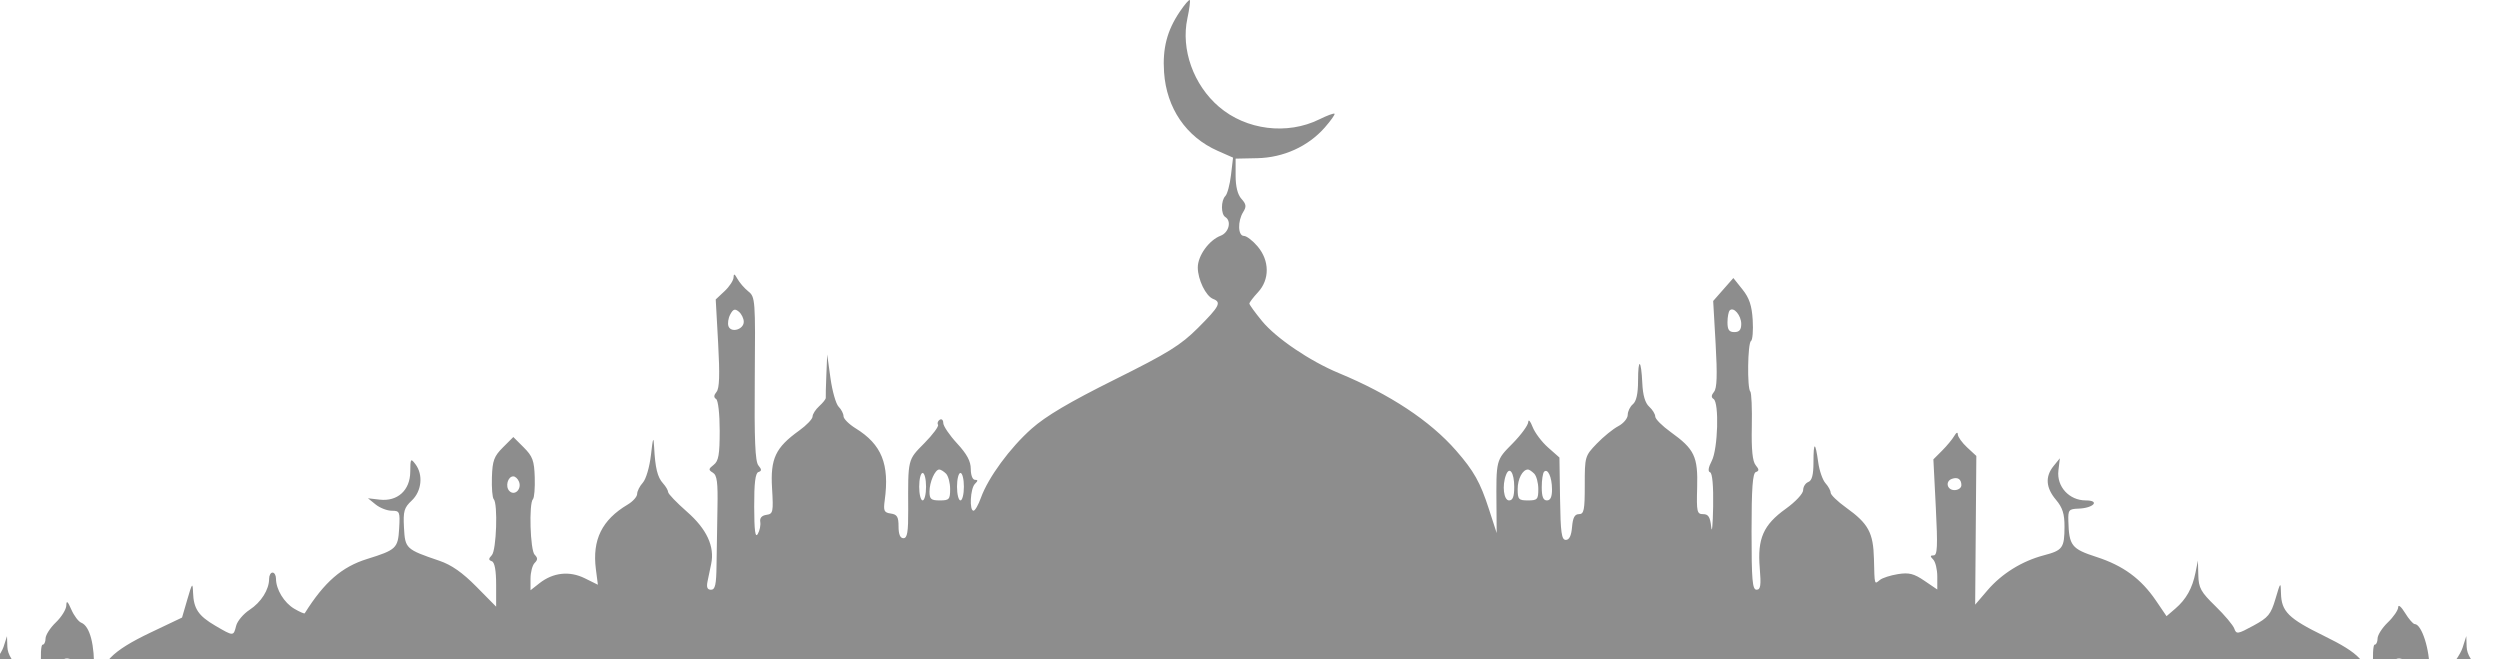 <svg xmlns="http://www.w3.org/2000/svg" width="1320" height="348" fill="none"><path fill="#8D8D8D66" fill-rule="evenodd" d="M622.907 6.193c-6.707 9.933-9.138 19.308-8.283 31.951 1.282 18.95 11.641 34.134 28.319 41.5l8.11 3.583-1.089 9.195c-.602 5.059-1.931 10.035-2.955 11.058-2.388 2.385-2.419 9.649-.049 11.113 3.425 2.115 1.89 8.223-2.486 9.884-6.124 2.326-12.043 10.558-12.043 16.75 0 6.391 4.271 15.148 8.105 16.617 4.526 1.735 3.374 3.939-7.98 15.278-9.182 9.17-15.676 13.198-44.04 27.312-23.755 11.822-36.281 19.225-43.798 25.889-11.467 10.162-22.948 25.814-26.804 36.538-1.344 3.742-3.096 6.802-3.895 6.802-2.292 0-1.689-11.733.728-14.147 1.695-1.692 1.695-2.177 0-2.177-1.231 0-2.179-2.473-2.179-5.691 0-4.119-2.007-7.866-7.265-13.563-3.995-4.329-7.264-9.161-7.264-10.738s-.83-2.355-1.845-1.729c-1.015.628-1.43 1.814-.921 2.637.51.824-2.746 5.216-7.234 9.763-8.846 8.962-8.63 8.062-8.508 35.191.054 11.764-.485 14.963-2.517 14.963-1.733 0-2.584-2.049-2.584-6.221 0-5.073-.756-6.33-4.087-6.801-3.55-.504-3.972-1.413-3.22-6.929 2.617-19.157-1.58-29.561-15.357-38.063-3.516-2.171-6.394-5.046-6.394-6.39 0-1.344-1.161-3.602-2.577-5.016-1.419-1.417-3.356-8.209-4.31-15.094l-1.729-12.518-.448 10.882c-.246 5.985-.382 11.397-.304 12.027.078.629-1.46 2.591-3.418 4.362-1.957 1.77-3.559 4.262-3.559 5.539 0 1.276-3.178 4.603-7.061 7.39-12.524 8.991-15.254 14.784-14.327 30.398.751 12.666.553 13.6-2.979 14.105-2.459.351-3.596 1.655-3.245 3.727.294 1.754-.294 4.61-1.308 6.348-1.34 2.299-1.858-1.622-1.9-14.372-.038-12.451.603-17.752 2.216-18.295 1.814-.609 1.814-1.315-.005-3.516-1.706-2.066-2.181-13.527-1.904-45.807.36-41.602.247-43.153-3.39-46.056-2.069-1.653-4.66-4.638-5.759-6.633-1.509-2.74-2.012-2.929-2.054-.769-.029 1.571-2.161 4.833-4.735 7.247l-4.68 4.391 1.281 23.119c.926 16.723.688 23.83-.858 25.689-1.458 1.758-1.532 2.944-.232 3.747 1.09.673 1.905 7.839 1.905 16.739 0 12.672-.59 16.02-3.178 18.03-2.792 2.169-2.842 2.671-.418 4.139 2.198 1.327 2.692 5.129 2.417 18.588-.189 9.306-.408 22.836-.49 30.069-.118 10.489-.705 13.149-2.906 13.149-1.983 0-2.493-1.275-1.816-4.534.518-2.494 1.375-6.605 1.902-9.135 1.917-9.192-2.354-18.382-12.793-27.525-5.452-4.775-9.923-9.435-9.936-10.352-.013-.92-1.23-3.004-2.704-4.631-2.937-3.239-4.112-8.016-4.699-19.091-.316-5.985-.608-5.27-1.674 4.087-.726 6.38-2.604 12.79-4.291 14.652-1.651 1.821-3.001 4.5-3.001 5.951 0 1.453-2.246 3.974-4.994 5.604-13.599 8.073-18.788 18.612-16.795 34.118l1.055 8.214-6.905-3.412c-8.103-4.004-16.714-3.067-23.936 2.606l-4.724 3.711v-6.116c0-3.364.981-7.096 2.179-8.294 1.695-1.692 1.695-2.66 0-4.352-2.339-2.336-3.102-27.129-.902-29.328.703-.701 1.129-5.903.95-11.56-.278-8.8-1.119-11.078-5.817-15.768l-5.49-5.485-5.491 5.485c-4.698 4.69-5.539 6.968-5.817 15.768-.179 5.657.247 10.859.95 11.56 2.259 2.257 1.428 26.992-.993 29.554-1.816 1.923-1.816 2.57 0 3.234 1.491.548 2.27 4.799 2.27 12.404v11.569l-10.443-10.573c-7.349-7.444-13.132-11.49-19.523-13.665-17.694-6.016-18.103-6.398-18.693-17.465-.467-8.713.051-10.529 4.086-14.312 5.285-4.959 6.168-13.659 1.953-19.225-2.483-3.279-2.672-3-2.725 4.055-.074 9.731-6.732 15.774-16.163 14.673l-6.16-.718 4.07 3.292c2.237 1.81 6.064 3.29 8.503 3.29 4.204 0 4.406.489 3.884 9.462-.599 10.323-1.556 11.23-16.893 15.998-13.394 4.164-22.609 12.182-32.952 28.672-.217.349-2.707-.734-5.535-2.401-5.348-3.156-9.64-10.198-9.64-15.819 0-1.797-.817-3.266-1.816-3.266-.999 0-1.816 1.469-1.816 3.266 0 5.731-4.186 12.386-10.319 16.4-3.275 2.143-6.467 5.941-7.094 8.439-1.404 5.584-1.371 5.584-10.998-.049-8.948-5.238-11.454-8.971-11.754-17.508-.193-5.47-.465-5.145-3.011 3.595l-2.799 9.609-16.703 7.951c-20.311 9.67-26.942 16.479-25.968 26.663.476 4.998-.036 6.926-1.845 6.926-1.944 0-2.398-2.947-2.022-13.149.507-13.793-2.126-23.931-6.668-25.671-1.47-.564-3.832-3.691-5.25-6.948-1.94-4.458-2.594-4.997-2.649-2.18-.038 2.059-2.522 6.087-5.519 8.954-2.996 2.868-5.448 6.693-5.448 8.501 0 1.808-.708 3.288-1.573 3.288-.866 0-1.159 5.808-.65 12.908l.924 12.906-9.338-9.576c-6.927-7.101-9.387-11.022-9.526-15.173l-.185-5.599-1.85 5.744C.82 344.763-4 351.59-8.875 356.774c-7.464 7.942-8.86 10.537-8.86 16.475 0 5.838-.623 7.048-3.633 7.048-3.56 0-3.632 1.21-3.632 59.852V500h1353v-59.851c0-58.325-.09-59.852-3.58-59.852-2.43 0-3.24-.869-2.52-2.724 1.99-5.196-1.34-12.074-10.31-21.271-6.64-6.809-9.06-10.717-9.2-14.841l-.19-5.599-1.97 6.179c-1.09 3.397-5.56 9.863-9.95 14.366l-7.96 8.191.38-10.741c.38-10.448-4.03-24.343-7.73-24.343-.83 0-3.13-2.652-5.11-5.894-1.97-3.243-3.6-4.62-3.6-3.06s-2.46 5.18-5.46 8.047c-2.99 2.868-5.44 6.693-5.44 8.501 0 1.808-.7 3.288-1.55 3.288-.85 0-1.15 6.121-.67 13.603.54 8.399.19 13.602-.93 13.602-.99 0-1.81-3.123-1.81-6.941 0-10.865-4.57-15.735-23.41-24.949-18.68-9.139-22.41-12.839-22.63-22.471-.14-6.152-.25-6.04-2.9 2.934-2.45 8.262-3.78 9.887-11.67 14.176-8.31 4.511-9 4.618-10.08 1.551-.64-1.812-5.13-7.152-9.98-11.869-7.69-7.478-8.84-9.563-9.02-16.323l-.21-7.748-1.27 6.348c-1.66 8.303-4.91 14.11-10.64 19.034l-4.66 3.998-5.58-8.211c-7.86-11.564-17.3-18.483-31.44-23.061-13.12-4.244-14.46-5.956-14.82-18.965-.16-5.87.24-6.363 5.38-6.546 8-.287 11.55-4.337 3.8-4.337-8.73 0-15.42-7.301-14.43-15.755l.76-6.48-3.3 4.064c-4.53 5.594-4.12 11.466 1.25 17.841 3.49 4.145 4.53 7.422 4.51 14.194-.03 11.227-.95 12.509-10.87 15.115-11.56 3.044-22.25 9.667-29.8 18.482l-6.5 7.585.31-39.263.31-39.262-4.86-4.497c-2.67-2.473-4.88-5.555-4.91-6.85-.04-1.418-.8-1.084-1.92.838-1.02 1.754-3.92 5.243-6.43 7.75l-4.56 4.56 1.28 25.349c1.05 20.62.84 25.348-1.14 25.348-1.89 0-1.95.485-.26 2.177 1.2 1.197 2.18 5.252 2.18 9.014v6.837l-6.81-4.63c-5.56-3.781-8.12-4.42-13.98-3.493-3.947.626-8.238 2.017-9.535 3.092-2.928 2.427-2.775 2.969-3.118-11.183-.336-13.804-2.939-18.588-14.693-27.02-4.487-3.218-8.159-6.756-8.159-7.862 0-1.107-1.232-3.372-2.735-5.032-1.506-1.661-3.231-6.621-3.834-11.025-1.529-11.167-2.512-11.203-2.512-.089 0 6.707-.786 9.729-2.724 10.471-1.498.574-2.724 2.513-2.724 4.307 0 1.845-4.007 6.137-9.212 9.872-11.808 8.472-14.986 15.701-13.704 31.168.772 9.319.449 11.533-1.685 11.533-2.207 0-2.641-5.047-2.641-30.682 0-22.928.574-30.874 2.27-31.444 1.793-.602 1.769-1.369-.109-3.641-1.658-2.008-2.272-8.164-2.027-20.307.193-9.583-.167-17.942-.799-18.575-1.718-1.716-1.391-25.573.366-26.658.835-.515 1.242-5.504.908-11.089-.462-7.655-1.793-11.629-5.414-16.161l-4.804-6.013-5.327 6.058-5.326 6.058 1.295 22.698c.941 16.481.706 23.404-.854 25.281-1.465 1.765-1.544 2.96-.245 3.761 3.015 1.861 2.308 26.446-.939 32.665-1.822 3.488-2.139 5.631-.897 6.045 1.208.402 1.811 7.173 1.62 18.173-.169 9.643-.627 14.473-1.017 10.732-.556-5.298-1.498-6.802-4.266-6.802-3.253 0-3.518-1.18-3.158-14.056.455-16.376-1.404-20.277-13.968-29.287-4.488-3.218-8.16-6.899-8.16-8.178 0-1.281-1.44-3.629-3.2-5.22-2.137-1.931-3.345-6.045-3.632-12.373-.585-12.837-2.248-13.753-2.248-1.237 0 6.725-.903 10.803-2.725 12.313-1.498 1.243-2.724 3.769-2.724 5.617 0 1.847-2.248 4.535-4.994 5.971-2.746 1.436-7.855 5.586-11.351 9.221-6.243 6.491-6.356 6.881-6.341 21.918.01 13.198-.413 15.311-3.07 15.311-2.25 0-3.234 1.834-3.646 6.802-.38 4.586-1.452 6.801-3.288 6.801-2.252 0-2.78-3.769-3.047-21.748l-.323-21.748-6.033-5.328c-3.318-2.931-6.992-7.836-8.166-10.899-1.173-3.063-2.194-4.189-2.27-2.503-.076 1.687-3.815 6.792-8.31 11.347-8.799 8.914-8.649 8.308-8.462 33.649l.102 13.602-4.108-12.697c-4.555-14.074-7.929-20.087-17.309-30.831-13.715-15.708-34.94-29.737-61.937-40.935-15.268-6.333-33.122-18.432-40.539-27.473-3.674-4.476-6.68-8.626-6.68-9.219 0-.595 2.044-3.283 4.541-5.975 6.229-6.712 6.164-16.665-.162-24.172-2.586-3.069-5.855-5.581-7.264-5.581-3.173 0-3.402-7.775-.373-12.62 1.787-2.858 1.62-4.128-.908-6.919-2.037-2.247-3.098-6.476-3.098-12.344V83.76l11.44-.237c13.799-.287 26.856-6.214 35.601-16.16 3.218-3.66 5.552-6.954 5.185-7.319-.365-.366-3.968.97-8.007 2.964-16.966 8.383-38.596 5.695-52.956-6.582-13.514-11.55-20.246-30.346-16.732-46.71 1.064-4.954 1.631-9.31 1.259-9.683-.371-.371-2.752 2.4-5.291 6.16ZM392.705 169.92c0 4.043-6.655 6.009-8.049 2.378-.56-1.459-.147-4.277.917-6.265 1.547-2.885 2.461-3.179 4.535-1.46 1.427 1.185 2.597 3.59 2.597 5.347Zm526.671 1.117c0 3.103-1.019 4.313-3.632 4.313-2.777 0-3.633-1.21-3.633-5.138 0-2.828.538-5.677 1.195-6.333 2.067-2.064 6.07 2.657 6.07 7.158Zm-419.884 79.037c1.198 1.197 2.179 4.87 2.179 8.161 0 5.441-.496 5.985-5.448 5.985-4.639 0-5.449-.692-5.449-4.653 0-5.052 2.921-11.67 5.149-11.67.765 0 2.37.98 3.569 2.177Zm300.021 6.999c0 5.143-.763 7.147-2.724 7.147-2.828 0-3.776-7.845-1.626-13.442 1.86-4.841 4.35-1.236 4.35 6.295Zm10.533-6.999c1.199 1.197 2.18 4.87 2.18 8.161 0 5.441-.496 5.985-5.449 5.985-4.952 0-5.448-.544-5.448-5.985 0-5.403 2.601-10.338 5.448-10.338.6 0 2.071.98 3.269 2.177Zm9.417 8.252c.018 4.043-.828 5.894-2.697 5.894-1.947 0-2.724-1.982-2.724-6.951 0-3.825.557-7.509 1.238-8.189 1.974-1.973 4.152 2.838 4.183 9.246Zm-330.505-1.36c0 3.99-.817 7.254-1.816 7.254-.999 0-1.816-3.264-1.816-7.254 0-3.99.817-7.255 1.816-7.255.999 0 1.816 3.265 1.816 7.255Zm19.978 0c0 3.99-.818 7.254-1.817 7.254-.998 0-1.816-3.264-1.816-7.254 0-3.99.818-7.255 1.816-7.255.999 0 1.817 3.265 1.817 7.255Zm-234.888-2.599c1.514 3.939-2.329 7.644-5.08 4.897-2.325-2.322-.885-7.739 2.058-7.739 1.062 0 2.42 1.278 3.022 2.842Zm761.562 1.799c0 1.438-1.64 2.613-3.64 2.613-3.96 0-5.02-4.639-1.36-5.952 3.08-1.101 5 .185 5 3.339ZM40.316 351.158c1.034 1.93 1.88 6.419 1.88 9.976 0 5.978-.414 6.467-5.448 6.467-5.303 0-5.449-.235-5.449-8.765 0-4.823.545-9.312 1.212-9.975 2.282-2.282 5.926-1.208 7.805 2.297Zm1231.324 0c1.03 1.93 1.88 6.419 1.88 9.976 0 5.978-.42 6.467-5.45 6.467-5.3 0-5.45-.235-5.45-8.765 0-4.823.54-9.312 1.21-9.975 2.28-2.282 5.93-1.208 7.81 2.297ZM27.667 358.533c0 4.988-.817 9.068-1.816 9.068-2.003 0-2.539-14.995-.605-16.927 2.167-2.164 2.421-1.336 2.421 7.859Zm19.977 0c0 4.988-.817 9.068-1.816 9.068-2.003 0-2.539-14.995-.605-16.927 2.167-2.164 2.421-1.336 2.421 7.859Zm1211.346 0c0 4.988-.82 9.068-1.82 9.068-2 0-2.54-14.995-.6-16.927 2.16-2.164 2.42-1.336 2.42 7.859Zm19.98 0c0 4.988-.82 9.068-1.82 9.068-2 0-2.54-14.995-.61-16.927 2.17-2.164 2.43-1.336 2.43 7.859Z" clip-rule="evenodd"/></svg>